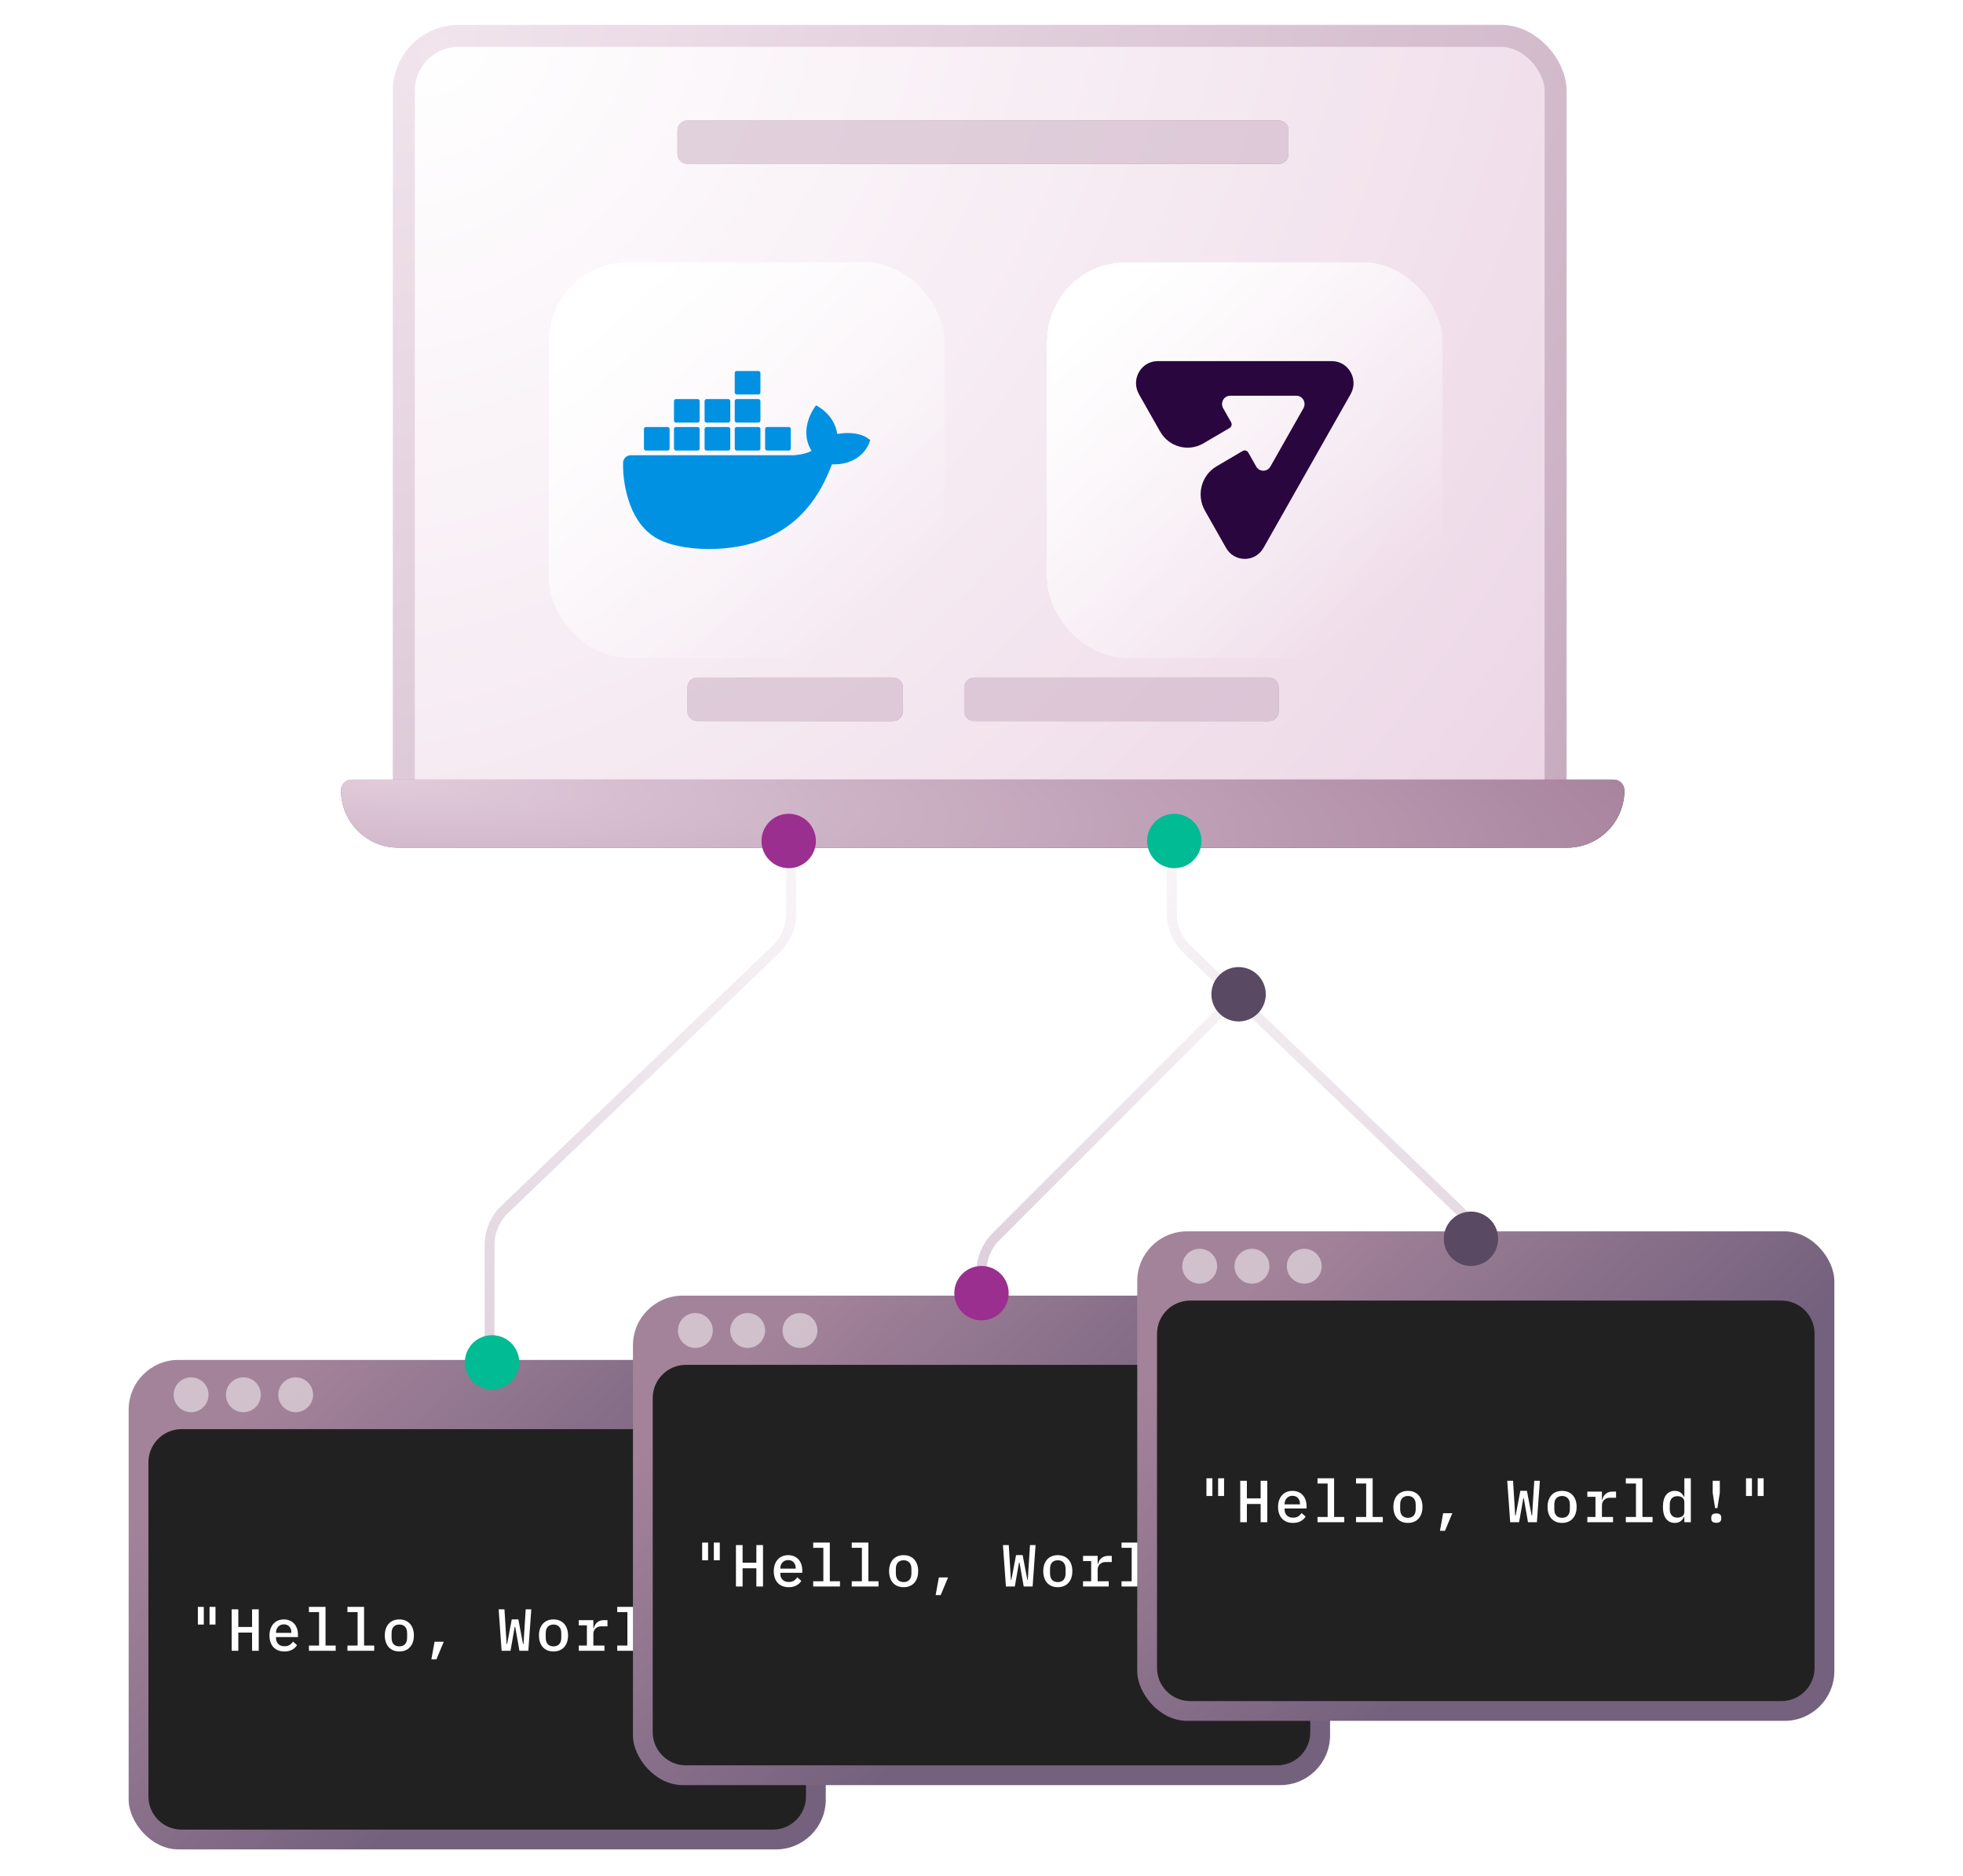 <svg width="473" height="452" viewBox="0 0 473 452" fill="none" xmlns="http://www.w3.org/2000/svg">
<path opacity="0.92" d="M298.448 239.496L239.989 297.954C237.755 300.188 236.5 303.218 236.5 306.378V316.93" stroke="url(#paint0_radial_13878_76166)" stroke-width="2.383" stroke-linecap="round"/>
<path opacity="0.92" d="M355.035 384.834V299.972C355.035 296.726 353.711 293.621 351.368 291.374L286.033 228.717C283.69 226.47 282.366 223.364 282.366 220.118V207.33" stroke="url(#paint1_radial_13878_76166)" stroke-width="2.383" stroke-linecap="round"/>
<rect x="97.307" y="8.642" width="277.52" height="192.949" rx="13.216" fill="url(#paint2_radial_13878_76166)"/>
<rect x="97.307" y="8.642" width="277.52" height="192.949" rx="13.216" fill="url(#paint3_radial_13878_76166)"/>
<rect x="97.307" y="8.642" width="277.52" height="192.949" rx="13.216" stroke="url(#paint4_radial_13878_76166)" stroke-width="5.286"/>
<rect x="97.307" y="8.642" width="277.52" height="192.949" rx="13.216" stroke="url(#paint5_radial_13878_76166)" stroke-width="5.286"/>
<g filter="url(#filter0_d_13878_76166)">
<rect x="128.687" y="52.46" width="95.304" height="95.304" rx="19.061" fill="url(#paint6_linear_13878_76166)" shape-rendering="crispEdges"/>
<path d="M205.541 94.887C205.375 94.748 203.883 93.611 200.679 93.611C199.85 93.611 198.993 93.695 198.165 93.833C197.557 89.592 194.048 87.54 193.91 87.429L193.054 86.93L192.501 87.734C191.811 88.815 191.286 90.035 190.982 91.283C190.402 93.695 190.761 95.968 191.976 97.909C190.512 98.74 188.136 98.934 187.639 98.962H148.41C147.388 98.962 146.559 99.794 146.559 100.819C146.504 104.257 147.084 107.695 148.272 110.938C149.626 114.487 151.642 117.12 154.239 118.728C157.168 120.53 161.947 121.556 167.334 121.556C169.765 121.556 172.196 121.334 174.6 120.891C177.942 120.281 181.147 119.116 184.103 117.425C186.534 116.011 188.717 114.209 190.567 112.102C193.689 108.582 195.54 104.645 196.894 101.152C197.087 101.152 197.253 101.152 197.446 101.152C200.844 101.152 202.944 99.794 204.104 98.629C204.878 97.909 205.458 97.021 205.872 96.023L206.121 95.302L205.541 94.887Z" fill="#0091E2"/>
<path d="M152.057 97.825H157.306C157.554 97.825 157.775 97.631 157.775 97.354V92.641C157.775 92.392 157.582 92.17 157.306 92.17H152.057C151.808 92.17 151.587 92.364 151.587 92.641V97.354C151.615 97.631 151.808 97.825 152.057 97.825Z" fill="#0091E2"/>
<path d="M159.295 97.825H164.544C164.792 97.825 165.013 97.631 165.013 97.354V92.641C165.013 92.392 164.82 92.17 164.544 92.17H159.295C159.046 92.17 158.825 92.364 158.825 92.641V97.354C158.853 97.631 159.046 97.825 159.295 97.825Z" fill="#0091E2"/>
<path d="M166.671 97.825H171.92C172.169 97.825 172.39 97.631 172.39 97.354V92.641C172.39 92.392 172.196 92.17 171.92 92.17H166.671C166.422 92.17 166.201 92.364 166.201 92.641V97.354C166.201 97.631 166.395 97.825 166.671 97.825Z" fill="#0091E2"/>
<path d="M173.937 97.825H179.186C179.434 97.825 179.655 97.631 179.655 97.354V92.641C179.655 92.392 179.462 92.17 179.186 92.17H173.937C173.688 92.17 173.467 92.364 173.467 92.641V97.354C173.467 97.631 173.688 97.825 173.937 97.825Z" fill="#0091E2"/>
<path d="M159.295 91.089H164.544C164.792 91.089 165.013 90.867 165.013 90.617V85.905C165.013 85.655 164.82 85.433 164.544 85.433H159.295C159.046 85.433 158.825 85.627 158.825 85.905V90.617C158.853 90.867 159.046 91.089 159.295 91.089Z" fill="#0091E2"/>
<path d="M166.671 91.089H171.92C172.169 91.089 172.39 90.867 172.39 90.617V85.905C172.39 85.655 172.196 85.433 171.92 85.433H166.671C166.422 85.433 166.201 85.627 166.201 85.905V90.617C166.201 90.867 166.395 91.089 166.671 91.089Z" fill="#0091E2"/>
<path d="M173.937 91.089H179.186C179.434 91.089 179.655 90.867 179.655 90.617V85.905C179.655 85.655 179.434 85.433 179.186 85.433H173.937C173.688 85.433 173.467 85.627 173.467 85.905V90.617C173.467 90.867 173.688 91.089 173.937 91.089Z" fill="#0091E2"/>
<path d="M173.937 84.324H179.186C179.434 84.324 179.655 84.13 179.655 83.853V79.14C179.655 78.891 179.434 78.669 179.186 78.669H173.937C173.688 78.669 173.467 78.863 173.467 79.14V83.853C173.467 84.103 173.688 84.324 173.937 84.324Z" fill="#0091E2"/>
<path d="M181.257 97.825H186.506C186.755 97.825 186.976 97.631 186.976 97.354V92.641C186.976 92.392 186.783 92.17 186.506 92.17H181.257C181.009 92.17 180.788 92.364 180.788 92.641V97.354C180.815 97.631 181.009 97.825 181.257 97.825Z" fill="#0091E2"/>
</g>
<g opacity="0.5">
<path d="M163.234 31.39C163.234 30.074 164.301 29.007 165.617 29.007H308.096C309.412 29.007 310.478 30.074 310.478 31.39V37.108C310.478 38.424 309.412 39.491 308.096 39.491H165.617C164.301 39.491 163.234 38.424 163.234 37.108V31.39Z" fill="url(#paint7_radial_13878_76166)"/>
<path d="M163.234 31.39C163.234 30.074 164.301 29.007 165.617 29.007H308.096C309.412 29.007 310.478 30.074 310.478 31.39V37.108C310.478 38.424 309.412 39.491 308.096 39.491H165.617C164.301 39.491 163.234 38.424 163.234 37.108V31.39Z" fill="url(#paint8_radial_13878_76166)"/>
<path d="M163.234 31.39C163.234 30.074 164.301 29.007 165.617 29.007H308.096C309.412 29.007 310.478 30.074 310.478 31.39V37.108C310.478 38.424 309.412 39.491 308.096 39.491H165.617C164.301 39.491 163.234 38.424 163.234 37.108V31.39Z" fill="#C7ABBF"/>
</g>
<g opacity="0.5">
<path d="M165.617 165.635C165.617 164.319 166.684 163.252 168 163.252H215.174C216.49 163.252 217.557 164.319 217.557 165.635V171.353C217.557 172.669 216.49 173.735 215.174 173.735H168C166.684 173.735 165.617 172.669 165.617 171.353V165.635Z" fill="url(#paint9_radial_13878_76166)"/>
<path d="M165.617 165.635C165.617 164.319 166.684 163.252 168 163.252H215.174C216.49 163.252 217.557 164.319 217.557 165.635V171.353C217.557 172.669 216.49 173.735 215.174 173.735H168C166.684 173.735 165.617 172.669 165.617 171.353V165.635Z" fill="url(#paint10_radial_13878_76166)"/>
<path d="M165.617 165.635C165.617 164.319 166.684 163.252 168 163.252H215.174C216.49 163.252 217.557 164.319 217.557 165.635V171.353C217.557 172.669 216.49 173.735 215.174 173.735H168C166.684 173.735 165.617 172.669 165.617 171.353V165.635Z" fill="#C7ABBF"/>
</g>
<g opacity="0.5">
<path d="M232.33 165.635C232.33 164.319 233.397 163.252 234.713 163.252H305.713C307.029 163.252 308.096 164.319 308.096 165.635V171.353C308.096 172.669 307.029 173.735 305.713 173.735H234.713C233.397 173.735 232.33 172.669 232.33 171.353V165.635Z" fill="url(#paint11_radial_13878_76166)"/>
<path d="M232.33 165.635C232.33 164.319 233.397 163.252 234.713 163.252H305.713C307.029 163.252 308.096 164.319 308.096 165.635V171.353C308.096 172.669 307.029 173.735 305.713 173.735H234.713C233.397 173.735 232.33 172.669 232.33 171.353V165.635Z" fill="url(#paint12_radial_13878_76166)"/>
<path d="M232.33 165.635C232.33 164.319 233.397 163.252 234.713 163.252H305.713C307.029 163.252 308.096 164.319 308.096 165.635V171.353C308.096 172.669 307.029 173.735 305.713 173.735H234.713C233.397 173.735 232.33 172.669 232.33 171.353V165.635Z" fill="#C7ABBF"/>
</g>
<g filter="url(#filter1_d_13878_76166)">
<rect x="248.711" y="52.46" width="95.304" height="95.304" rx="19.061" fill="url(#paint13_linear_13878_76166)" shape-rendering="crispEdges"/>
<path d="M300.877 121.281L321.866 84.251C323.872 80.712 321.364 76.287 317.351 76.287H275.375C271.362 76.287 268.854 80.712 270.861 84.251L274.554 90.767L275.952 93.235C278.069 96.97 282.749 98.249 286.411 96.095L292.705 92.394C293.179 92.115 293.341 91.496 293.068 91.013L291.156 87.64C290.395 86.298 291.344 84.619 292.863 84.619H308.787C310.308 84.619 311.258 86.3 310.497 87.644L302.54 101.684C301.778 103.027 299.877 103.027 299.115 101.684L297.202 98.307C296.929 97.825 296.324 97.66 295.851 97.937L289.554 101.641C285.895 103.793 284.642 108.567 286.757 112.298L288.155 114.766L291.848 121.281C293.857 124.825 298.869 124.825 300.877 121.281Z" fill="#29063E"/>
</g>
<path d="M82.17 190.425C82.17 189.006 83.321 187.855 84.74 187.855H388.836C390.256 187.855 391.406 189.006 391.406 190.425C391.406 198.052 385.224 204.235 377.597 204.235H95.98C88.353 204.235 82.17 198.052 82.17 190.425Z" fill="url(#paint14_radial_13878_76166)"/>
<path d="M82.17 190.425C82.17 189.006 83.321 187.855 84.74 187.855H388.836C390.256 187.855 391.406 189.006 391.406 190.425C391.406 198.052 385.224 204.235 377.597 204.235H95.98C88.353 204.235 82.17 198.052 82.17 190.425Z" fill="url(#paint15_radial_13878_76166)"/>
<path d="M82.17 190.425C82.17 189.006 83.321 187.855 84.74 187.855H388.836C390.256 187.855 391.406 189.006 391.406 190.425C391.406 198.052 385.224 204.235 377.597 204.235H95.98C88.353 204.235 82.17 198.052 82.17 190.425Z" fill="url(#paint16_radial_13878_76166)"/>
<path opacity="0.92" d="M117.965 384.834V299.972C117.965 296.726 119.289 293.621 121.632 291.374L186.967 228.717C189.31 226.47 190.634 223.364 190.634 220.118V207.33" stroke="url(#paint17_radial_13878_76166)" stroke-width="2.383" stroke-linecap="round"/>
<ellipse cx="190.04" cy="202.625" rx="6.552" ry="6.552" fill="#9A2F8F"/>
<ellipse cx="282.96" cy="202.625" rx="6.552" ry="6.552" fill="#00BB93"/>
<ellipse cx="298.448" cy="239.556" rx="6.552" ry="6.552" fill="#5A4962"/>
<rect x="31" y="327.652" width="167.974" height="117.939" rx="12" fill="url(#paint18_linear_13878_76166)"/>
<path d="M35.766 352.33C35.766 347.912 39.347 344.33 43.766 344.33H186.209C190.627 344.33 194.209 347.912 194.209 352.33V432.826C194.209 437.244 190.627 440.826 186.209 440.826H43.766C39.347 440.826 35.766 437.244 35.766 432.826V352.33Z" fill="#212121"/>
<circle opacity="0.5" cx="46.043" cy="336.052" r="4.2" fill="white"/>
<circle opacity="0.5" cx="58.643" cy="336.052" r="4.2" fill="white"/>
<circle opacity="0.5" cx="71.244" cy="336.052" r="4.2" fill="white"/>
<path d="M47.677 391.411V387.151H49.106V391.411H47.677ZM50.493 391.411V387.151H51.923V391.411H50.493ZM60.737 393.341H57.421V397.73H55.82V387.752H57.421V391.997H60.737V387.752H62.339V397.73H60.737V393.341ZM68.523 397.902C67.961 397.902 67.456 397.811 67.008 397.63C66.56 397.449 66.183 397.192 65.878 396.858C65.573 396.524 65.34 396.124 65.178 395.657C65.016 395.181 64.935 394.647 64.935 394.056C64.935 393.465 65.016 392.931 65.178 392.455C65.349 391.978 65.583 391.573 65.878 391.24C66.183 390.897 66.55 390.635 66.979 390.453C67.408 390.272 67.885 390.182 68.409 390.182C68.923 390.182 69.39 390.272 69.81 390.453C70.229 390.625 70.586 390.873 70.882 391.197C71.177 391.521 71.401 391.907 71.554 392.355C71.716 392.803 71.797 393.298 71.797 393.842V394.428H66.507V394.671C66.507 395.252 66.688 395.729 67.05 396.1C67.413 396.462 67.913 396.644 68.552 396.644C69.028 396.644 69.433 396.543 69.767 396.343C70.11 396.134 70.386 395.857 70.596 395.514L71.568 396.372C71.32 396.801 70.939 397.163 70.424 397.458C69.919 397.754 69.285 397.902 68.523 397.902ZM68.409 391.368C68.132 391.368 67.875 391.416 67.637 391.511C67.408 391.607 67.208 391.745 67.036 391.926C66.874 392.097 66.746 392.302 66.65 392.541C66.555 392.779 66.507 393.041 66.507 393.327V393.427H70.21V393.284C70.21 392.703 70.043 392.24 69.71 391.897C69.385 391.545 68.952 391.368 68.409 391.368ZM74.436 396.472H76.88V388.409H74.436V387.151H78.439V396.472H80.883V397.73H74.436V396.472ZM83.722 396.472H86.167V388.409H83.722V387.151H87.725V396.472H90.17V397.73H83.722V396.472ZM96.225 397.902C95.682 397.902 95.192 397.811 94.753 397.63C94.324 397.449 93.957 397.192 93.652 396.858C93.357 396.524 93.128 396.119 92.966 395.643C92.804 395.166 92.723 394.633 92.723 394.042C92.723 393.451 92.804 392.917 92.966 392.441C93.128 391.964 93.357 391.559 93.652 391.225C93.957 390.892 94.324 390.635 94.753 390.453C95.192 390.272 95.682 390.182 96.225 390.182C96.769 390.182 97.255 390.272 97.684 390.453C98.122 390.635 98.489 390.892 98.784 391.225C99.089 391.559 99.323 391.964 99.485 392.441C99.647 392.917 99.728 393.451 99.728 394.042C99.728 394.633 99.647 395.166 99.485 395.643C99.323 396.119 99.089 396.524 98.784 396.858C98.489 397.192 98.122 397.449 97.684 397.63C97.255 397.811 96.769 397.902 96.225 397.902ZM96.225 396.672C96.797 396.672 97.25 396.501 97.584 396.157C97.927 395.805 98.098 395.285 98.098 394.599V393.484C98.098 392.798 97.927 392.283 97.584 391.94C97.25 391.588 96.797 391.411 96.225 391.411C95.654 391.411 95.196 391.588 94.853 391.94C94.52 392.283 94.353 392.798 94.353 393.484V394.599C94.353 395.285 94.52 395.805 94.853 396.157C95.196 396.501 95.654 396.672 96.225 396.672ZM104.712 395.557H106.927L105.155 399.803H103.94L104.712 395.557ZM120.869 397.73L120.154 387.752H121.555L121.912 393.556L122.07 396.115H122.184L123.313 390.168H124.9L126.029 396.115H126.144L126.301 393.556L126.673 387.752H128.017L127.302 397.73H125.157L124.142 391.955H124.028L123.013 397.73H120.869ZM133.372 397.902C132.829 397.902 132.338 397.811 131.899 397.63C131.471 397.449 131.104 397.192 130.799 396.858C130.503 396.524 130.274 396.119 130.112 395.643C129.95 395.166 129.869 394.633 129.869 394.042C129.869 393.451 129.95 392.917 130.112 392.441C130.274 391.964 130.503 391.559 130.799 391.225C131.104 390.892 131.471 390.635 131.899 390.453C132.338 390.272 132.829 390.182 133.372 390.182C133.915 390.182 134.401 390.272 134.83 390.453C135.268 390.635 135.635 390.892 135.931 391.225C136.236 391.559 136.469 391.964 136.631 392.441C136.793 392.917 136.874 393.451 136.874 394.042C136.874 394.633 136.793 395.166 136.631 395.643C136.469 396.119 136.236 396.524 135.931 396.858C135.635 397.192 135.268 397.449 134.83 397.63C134.401 397.811 133.915 397.902 133.372 397.902ZM133.372 396.672C133.944 396.672 134.396 396.501 134.73 396.157C135.073 395.805 135.245 395.285 135.245 394.599V393.484C135.245 392.798 135.073 392.283 134.73 391.94C134.396 391.588 133.944 391.411 133.372 391.411C132.8 391.411 132.343 391.588 131.999 391.94C131.666 392.283 131.499 392.798 131.499 393.484V394.599C131.499 395.285 131.666 395.805 131.999 396.157C132.343 396.501 132.8 396.672 133.372 396.672ZM139.456 396.472H141.415V391.611H139.456V390.353H142.973V392.312H143.059C143.125 392.055 143.221 391.807 143.345 391.569C143.469 391.33 143.626 391.125 143.816 390.954C144.007 390.773 144.241 390.63 144.517 390.525C144.793 390.411 145.117 390.353 145.489 390.353H146.375V391.84H144.917C144.345 391.84 143.878 392.012 143.516 392.355C143.154 392.688 142.973 393.141 142.973 393.713V396.472H145.646V397.73H139.456V396.472ZM148.729 396.472H151.173V388.409H148.729V387.151H152.731V396.472H155.176V397.73H148.729V396.472ZM162.833 396.472H162.747C162.528 396.92 162.237 397.273 161.875 397.53C161.513 397.778 161.06 397.902 160.517 397.902C159.65 397.902 158.959 397.577 158.444 396.929C157.929 396.281 157.672 395.319 157.672 394.042C157.672 392.765 157.929 391.802 158.444 391.154C158.959 390.506 159.65 390.182 160.517 390.182C161.06 390.182 161.513 390.311 161.875 390.568C162.237 390.816 162.528 391.164 162.747 391.611H162.833V387.151H164.391V397.73H162.833V396.472ZM161.16 396.629C161.389 396.629 161.603 396.601 161.803 396.543C162.004 396.486 162.18 396.4 162.332 396.286C162.485 396.172 162.604 396.034 162.69 395.872C162.785 395.7 162.833 395.5 162.833 395.271V392.812C162.833 392.584 162.785 392.388 162.69 392.226C162.604 392.055 162.485 391.912 162.332 391.797C162.18 391.683 162.004 391.597 161.803 391.54C161.603 391.483 161.389 391.454 161.16 391.454C160.569 391.454 160.112 391.635 159.788 391.997C159.473 392.36 159.316 392.841 159.316 393.441V394.642C159.316 395.243 159.473 395.724 159.788 396.086C160.112 396.448 160.569 396.629 161.16 396.629ZM170.247 394.342L169.66 390.654V387.752H171.376V390.654L170.79 394.342H170.247ZM170.518 397.873C170.08 397.873 169.77 397.782 169.589 397.601C169.408 397.42 169.317 397.192 169.317 396.915V396.572C169.317 396.296 169.408 396.067 169.589 395.886C169.77 395.705 170.08 395.614 170.518 395.614C170.957 395.614 171.266 395.705 171.447 395.886C171.629 396.067 171.719 396.296 171.719 396.572V396.915C171.719 397.192 171.629 397.42 171.447 397.601C171.266 397.782 170.957 397.873 170.518 397.873ZM177.689 391.411V387.151H179.119V391.411H177.689ZM180.505 391.411V387.151H181.935V391.411H180.505Z" fill="white"/>
<rect x="152.514" y="312.165" width="167.974" height="117.939" rx="12" fill="url(#paint19_linear_13878_76166)"/>
<path d="M157.279 336.843C157.279 332.425 160.861 328.843 165.279 328.843H307.723C312.141 328.843 315.723 332.425 315.723 336.843V417.339C315.723 421.757 312.141 425.339 307.723 425.339H165.279C160.861 425.339 157.279 421.757 157.279 417.339V336.843Z" fill="#212121"/>
<circle opacity="0.5" cx="167.556" cy="320.565" r="4.2" fill="white"/>
<circle opacity="0.5" cx="180.157" cy="320.565" r="4.2" fill="white"/>
<circle opacity="0.5" cx="192.758" cy="320.565" r="4.2" fill="white"/>
<path d="M169.19 375.924V371.664H170.62V375.924H169.19ZM172.007 375.924V371.664H173.436V375.924H172.007ZM182.251 377.854H178.935V382.243H177.333V372.265H178.935V376.511H182.251V372.265H183.852V382.243H182.251V377.854ZM190.037 382.415C189.474 382.415 188.969 382.324 188.521 382.143C188.073 381.962 187.697 381.705 187.392 381.371C187.087 381.038 186.854 380.637 186.691 380.17C186.529 379.694 186.448 379.16 186.448 378.569C186.448 377.978 186.529 377.445 186.691 376.968C186.863 376.492 187.097 376.087 187.392 375.753C187.697 375.41 188.064 375.148 188.493 374.967C188.922 374.786 189.398 374.695 189.922 374.695C190.437 374.695 190.904 374.786 191.323 374.967C191.743 375.138 192.1 375.386 192.395 375.71C192.691 376.034 192.915 376.42 193.067 376.868C193.229 377.316 193.31 377.812 193.31 378.355V378.941H188.021V379.184C188.021 379.765 188.202 380.242 188.564 380.613C188.926 380.976 189.427 381.157 190.065 381.157C190.542 381.157 190.947 381.057 191.28 380.856C191.623 380.647 191.9 380.37 192.11 380.027L193.082 380.885C192.834 381.314 192.453 381.676 191.938 381.972C191.433 382.267 190.799 382.415 190.037 382.415ZM189.922 375.882C189.646 375.882 189.389 375.929 189.15 376.025C188.922 376.12 188.721 376.258 188.55 376.439C188.388 376.611 188.259 376.816 188.164 377.054C188.069 377.292 188.021 377.554 188.021 377.84V377.94H191.724V377.797C191.724 377.216 191.557 376.754 191.223 376.411C190.899 376.058 190.466 375.882 189.922 375.882ZM195.949 380.985H198.394V372.922H195.949V371.664H199.952V380.985H202.397V382.243H195.949V380.985ZM205.236 380.985H207.681V372.922H205.236V371.664H209.239V380.985H211.683V382.243H205.236V380.985ZM217.739 382.415C217.196 382.415 216.705 382.324 216.267 382.143C215.838 381.962 215.471 381.705 215.166 381.371C214.871 381.038 214.642 380.633 214.48 380.156C214.318 379.679 214.237 379.146 214.237 378.555C214.237 377.964 214.318 377.43 214.48 376.954C214.642 376.477 214.871 376.072 215.166 375.739C215.471 375.405 215.838 375.148 216.267 374.967C216.705 374.786 217.196 374.695 217.739 374.695C218.282 374.695 218.768 374.786 219.197 374.967C219.636 375.148 220.003 375.405 220.298 375.739C220.603 376.072 220.837 376.477 220.999 376.954C221.161 377.43 221.242 377.964 221.242 378.555C221.242 379.146 221.161 379.679 220.999 380.156C220.837 380.633 220.603 381.038 220.298 381.371C220.003 381.705 219.636 381.962 219.197 382.143C218.768 382.324 218.282 382.415 217.739 382.415ZM217.739 381.185C218.311 381.185 218.764 381.014 219.097 380.671C219.44 380.318 219.612 379.799 219.612 379.112V377.997C219.612 377.311 219.44 376.797 219.097 376.453C218.764 376.101 218.311 375.924 217.739 375.924C217.167 375.924 216.71 376.101 216.367 376.453C216.033 376.797 215.866 377.311 215.866 377.997V379.112C215.866 379.799 216.033 380.318 216.367 380.671C216.71 381.014 217.167 381.185 217.739 381.185ZM226.225 380.07H228.441L226.668 384.316H225.453L226.225 380.07ZM242.382 382.243L241.668 372.265H243.069L243.426 378.069L243.583 380.628H243.698L244.827 374.681H246.414L247.543 380.628H247.658L247.815 378.069L248.186 372.265H249.53L248.815 382.243H246.671L245.656 376.468H245.542L244.527 382.243H242.382ZM254.886 382.415C254.342 382.415 253.851 382.324 253.413 382.143C252.984 381.962 252.617 381.705 252.312 381.371C252.017 381.038 251.788 380.633 251.626 380.156C251.464 379.679 251.383 379.146 251.383 378.555C251.383 377.964 251.464 377.43 251.626 376.954C251.788 376.477 252.017 376.072 252.312 375.739C252.617 375.405 252.984 375.148 253.413 374.967C253.851 374.786 254.342 374.695 254.886 374.695C255.429 374.695 255.915 374.786 256.344 374.967C256.782 375.148 257.149 375.405 257.444 375.739C257.749 376.072 257.983 376.477 258.145 376.954C258.307 377.43 258.388 377.964 258.388 378.555C258.388 379.146 258.307 379.679 258.145 380.156C257.983 380.633 257.749 381.038 257.444 381.371C257.149 381.705 256.782 381.962 256.344 382.143C255.915 382.324 255.429 382.415 254.886 382.415ZM254.886 381.185C255.457 381.185 255.91 381.014 256.244 380.671C256.587 380.318 256.758 379.799 256.758 379.112V377.997C256.758 377.311 256.587 376.797 256.244 376.453C255.91 376.101 255.457 375.924 254.886 375.924C254.314 375.924 253.856 376.101 253.513 376.453C253.18 376.797 253.013 377.311 253.013 377.997V379.112C253.013 379.799 253.18 380.318 253.513 380.671C253.856 381.014 254.314 381.185 254.886 381.185ZM260.97 380.985H262.928V376.125H260.97V374.867H264.487V376.825H264.572C264.639 376.568 264.734 376.32 264.858 376.082C264.982 375.843 265.139 375.639 265.33 375.467C265.521 375.286 265.754 375.143 266.031 375.038C266.307 374.924 266.631 374.867 267.003 374.867H267.889V376.353H266.431C265.859 376.353 265.392 376.525 265.03 376.868C264.668 377.202 264.487 377.654 264.487 378.226V380.985H267.16V382.243H260.97V380.985ZM270.242 380.985H272.687V372.922H270.242V371.664H274.245V380.985H276.69V382.243H270.242V380.985ZM284.346 380.985H284.261C284.041 381.433 283.751 381.786 283.389 382.043C283.026 382.291 282.574 382.415 282.031 382.415C281.163 382.415 280.472 382.091 279.958 381.443C279.443 380.795 279.186 379.832 279.186 378.555C279.186 377.278 279.443 376.315 279.958 375.667C280.472 375.019 281.163 374.695 282.031 374.695C282.574 374.695 283.026 374.824 283.389 375.081C283.751 375.329 284.041 375.677 284.261 376.125H284.346V371.664H285.905V382.243H284.346V380.985ZM282.674 381.142C282.903 381.142 283.117 381.114 283.317 381.057C283.517 380.999 283.694 380.914 283.846 380.799C283.999 380.685 284.118 380.547 284.203 380.385C284.299 380.213 284.346 380.013 284.346 379.784V377.325C284.346 377.097 284.299 376.901 284.203 376.739C284.118 376.568 283.999 376.425 283.846 376.31C283.694 376.196 283.517 376.11 283.317 376.053C283.117 375.996 282.903 375.967 282.674 375.967C282.083 375.967 281.625 376.148 281.301 376.511C280.987 376.873 280.83 377.354 280.83 377.954V379.155C280.83 379.756 280.987 380.237 281.301 380.599C281.625 380.961 282.083 381.142 282.674 381.142ZM291.76 378.855L291.174 375.167V372.265H292.89V375.167L292.304 378.855H291.76ZM292.032 382.386C291.593 382.386 291.284 382.296 291.103 382.115C290.922 381.933 290.831 381.705 290.831 381.428V381.085C290.831 380.809 290.922 380.58 291.103 380.399C291.284 380.218 291.593 380.127 292.032 380.127C292.47 380.127 292.78 380.218 292.961 380.399C293.142 380.58 293.233 380.809 293.233 381.085V381.428C293.233 381.705 293.142 381.933 292.961 382.115C292.78 382.296 292.47 382.386 292.032 382.386ZM299.203 375.924V371.664H300.632V375.924H299.203ZM302.019 375.924V371.664H303.449V375.924H302.019Z" fill="white"/>
<rect x="274.025" y="296.678" width="167.974" height="117.939" rx="12" fill="url(#paint20_linear_13878_76166)"/>
<path d="M278.791 321.356C278.791 316.938 282.373 313.356 286.791 313.356H429.234C433.653 313.356 437.234 316.938 437.234 321.356V401.852C437.234 406.27 433.653 409.852 429.234 409.852H286.791C282.373 409.852 278.791 406.27 278.791 401.852V321.356Z" fill="#212121"/>
<circle opacity="0.5" cx="289.068" cy="305.077" r="4.2" fill="white"/>
<circle opacity="0.5" cx="301.669" cy="305.077" r="4.2" fill="white"/>
<circle opacity="0.5" cx="314.269" cy="305.077" r="4.2" fill="white"/>
<path d="M290.702 360.437V356.177H292.132V360.437H290.702ZM293.518 360.437V356.177H294.948V360.437H293.518ZM303.763 362.367H300.446V366.756H298.845V356.777H300.446V361.023H303.763V356.777H305.364V366.756H303.763V362.367ZM311.548 366.927C310.986 366.927 310.481 366.837 310.033 366.656C309.585 366.475 309.209 366.217 308.904 365.884C308.599 365.55 308.365 365.15 308.203 364.683C308.041 364.206 307.96 363.673 307.96 363.082C307.96 362.491 308.041 361.957 308.203 361.481C308.375 361.004 308.608 360.599 308.904 360.266C309.209 359.923 309.576 359.66 310.004 359.479C310.433 359.298 310.91 359.208 311.434 359.208C311.949 359.208 312.416 359.298 312.835 359.479C313.254 359.651 313.612 359.899 313.907 360.223C314.203 360.547 314.427 360.933 314.579 361.381C314.741 361.829 314.822 362.324 314.822 362.867V363.454H309.533V363.697C309.533 364.278 309.714 364.754 310.076 365.126C310.438 365.488 310.938 365.669 311.577 365.669C312.053 365.669 312.459 365.569 312.792 365.369C313.135 365.16 313.412 364.883 313.621 364.54L314.593 365.398C314.346 365.827 313.964 366.189 313.45 366.484C312.945 366.78 312.311 366.927 311.548 366.927ZM311.434 360.394C311.158 360.394 310.9 360.442 310.662 360.537C310.433 360.633 310.233 360.771 310.062 360.952C309.9 361.123 309.771 361.328 309.676 361.567C309.58 361.805 309.533 362.067 309.533 362.353V362.453H313.235V362.31C313.235 361.729 313.068 361.266 312.735 360.923C312.411 360.571 311.977 360.394 311.434 360.394ZM317.461 365.498H319.906V357.435H317.461V356.177H321.464V365.498H323.909V366.756H317.461V365.498ZM326.748 365.498H329.192V357.435H326.748V356.177H330.751V365.498H333.195V366.756H326.748V365.498ZM339.251 366.927C338.708 366.927 338.217 366.837 337.778 366.656C337.35 366.475 336.983 366.217 336.678 365.884C336.382 365.55 336.154 365.145 335.991 364.669C335.829 364.192 335.748 363.658 335.748 363.068C335.748 362.477 335.829 361.943 335.991 361.466C336.154 360.99 336.382 360.585 336.678 360.251C336.983 359.918 337.35 359.66 337.778 359.479C338.217 359.298 338.708 359.208 339.251 359.208C339.794 359.208 340.28 359.298 340.709 359.479C341.147 359.66 341.514 359.918 341.81 360.251C342.115 360.585 342.348 360.99 342.51 361.466C342.672 361.943 342.753 362.477 342.753 363.068C342.753 363.658 342.672 364.192 342.51 364.669C342.348 365.145 342.115 365.55 341.81 365.884C341.514 366.217 341.147 366.475 340.709 366.656C340.28 366.837 339.794 366.927 339.251 366.927ZM339.251 365.698C339.823 365.698 340.275 365.526 340.609 365.183C340.952 364.831 341.124 364.311 341.124 363.625V362.51C341.124 361.824 340.952 361.309 340.609 360.966C340.275 360.613 339.823 360.437 339.251 360.437C338.679 360.437 338.222 360.613 337.879 360.966C337.545 361.309 337.378 361.824 337.378 362.51V363.625C337.378 364.311 337.545 364.831 337.879 365.183C338.222 365.526 338.679 365.698 339.251 365.698ZM347.737 364.583H349.953L348.18 368.829H346.965L347.737 364.583ZM363.894 366.756L363.179 356.777H364.58L364.938 362.582L365.095 365.14H365.209L366.339 359.193H367.926L369.055 365.14H369.169L369.326 362.582L369.698 356.777H371.042L370.327 366.756H368.183L367.168 360.98H367.053L366.038 366.756H363.894ZM376.397 366.927C375.854 366.927 375.363 366.837 374.925 366.656C374.496 366.475 374.129 366.217 373.824 365.884C373.529 365.55 373.3 365.145 373.138 364.669C372.976 364.192 372.895 363.658 372.895 363.068C372.895 362.477 372.976 361.943 373.138 361.466C373.3 360.99 373.529 360.585 373.824 360.251C374.129 359.918 374.496 359.66 374.925 359.479C375.363 359.298 375.854 359.208 376.397 359.208C376.94 359.208 377.427 359.298 377.855 359.479C378.294 359.66 378.661 359.918 378.956 360.251C379.261 360.585 379.495 360.99 379.657 361.466C379.819 361.943 379.9 362.477 379.9 363.068C379.9 363.658 379.819 364.192 379.657 364.669C379.495 365.145 379.261 365.55 378.956 365.884C378.661 366.217 378.294 366.475 377.855 366.656C377.427 366.837 376.94 366.927 376.397 366.927ZM376.397 365.698C376.969 365.698 377.422 365.526 377.755 365.183C378.098 364.831 378.27 364.311 378.27 363.625V362.51C378.27 361.824 378.098 361.309 377.755 360.966C377.422 360.613 376.969 360.437 376.397 360.437C375.825 360.437 375.368 360.613 375.025 360.966C374.691 361.309 374.525 361.824 374.525 362.51V363.625C374.525 364.311 374.691 364.831 375.025 365.183C375.368 365.526 375.825 365.698 376.397 365.698ZM382.482 365.498H384.44V360.637H382.482V359.379H385.998V361.338H386.084C386.151 361.08 386.246 360.833 386.37 360.594C386.494 360.356 386.651 360.151 386.842 359.98C387.032 359.799 387.266 359.656 387.542 359.551C387.819 359.436 388.143 359.379 388.514 359.379H389.401V360.866H387.943C387.371 360.866 386.904 361.038 386.542 361.381C386.179 361.714 385.998 362.167 385.998 362.739V365.498H388.672V366.756H382.482V365.498ZM391.754 365.498H394.198V357.435H391.754V356.177H395.757V365.498H398.201V366.756H391.754V365.498ZM405.858 365.498H405.772C405.553 365.946 405.262 366.298 404.9 366.556C404.538 366.804 404.085 366.927 403.542 366.927C402.675 366.927 401.984 366.603 401.469 365.955C400.955 365.307 400.697 364.345 400.697 363.068C400.697 361.791 400.955 360.828 401.469 360.18C401.984 359.532 402.675 359.208 403.542 359.208C404.085 359.208 404.538 359.336 404.9 359.594C405.262 359.842 405.553 360.189 405.772 360.637H405.858V356.177H407.416V366.756H405.858V365.498ZM404.186 365.655C404.414 365.655 404.629 365.627 404.829 365.569C405.029 365.512 405.205 365.426 405.358 365.312C405.51 365.198 405.629 365.059 405.715 364.897C405.81 364.726 405.858 364.526 405.858 364.297V361.838C405.858 361.609 405.81 361.414 405.715 361.252C405.629 361.08 405.51 360.938 405.358 360.823C405.205 360.709 405.029 360.623 404.829 360.566C404.629 360.509 404.414 360.48 404.186 360.48C403.595 360.48 403.137 360.661 402.813 361.023C402.499 361.385 402.341 361.867 402.341 362.467V363.668C402.341 364.268 402.499 364.75 402.813 365.112C403.137 365.474 403.595 365.655 404.186 365.655ZM413.272 363.368L412.686 359.68V356.777H414.401V359.68L413.815 363.368H413.272ZM413.544 366.899C413.105 366.899 412.795 366.808 412.614 366.627C412.433 366.446 412.343 366.217 412.343 365.941V365.598C412.343 365.322 412.433 365.093 412.614 364.912C412.795 364.731 413.105 364.64 413.544 364.64C413.982 364.64 414.292 364.731 414.473 364.912C414.654 365.093 414.744 365.322 414.744 365.598V365.941C414.744 366.217 414.654 366.446 414.473 366.627C414.292 366.808 413.982 366.899 413.544 366.899ZM420.714 360.437V356.177H422.144V360.437H420.714ZM423.531 360.437V356.177H424.96V360.437H423.531Z" fill="white"/>
<ellipse cx="118.561" cy="328.247" rx="6.552" ry="6.552" fill="#00BB93"/>
<ellipse cx="236.5" cy="311.569" rx="6.552" ry="6.552" fill="#9A2F8F"/>
<ellipse cx="354.439" cy="298.465" rx="6.552" ry="6.552" fill="#5A4962"/>
<defs>
<filter id="filter0_d_13878_76166" x="113.2" y="44.121" width="133.426" height="133.426" filterUnits="userSpaceOnUse" color-interpolation-filters="sRGB">
<feFlood flood-opacity="0" result="BackgroundImageFix"/>
<feColorMatrix in="SourceAlpha" type="matrix" values="0 0 0 0 0 0 0 0 0 0 0 0 0 0 0 0 0 0 127 0" result="hardAlpha"/>
<feOffset dx="3.574" dy="10.722"/>
<feGaussianBlur stdDeviation="9.53"/>
<feComposite in2="hardAlpha" operator="out"/>
<feColorMatrix type="matrix" values="0 0 0 0 0.565 0 0 0 0 0.447 0 0 0 0 0.6 0 0 0 0.15 0"/>
<feBlend mode="normal" in2="BackgroundImageFix" result="effect1_dropShadow_13878_76166"/>
<feBlend mode="normal" in="SourceGraphic" in2="effect1_dropShadow_13878_76166" result="shape"/>
</filter>
<filter id="filter1_d_13878_76166" x="233.224" y="44.121" width="133.426" height="133.426" filterUnits="userSpaceOnUse" color-interpolation-filters="sRGB">
<feFlood flood-opacity="0" result="BackgroundImageFix"/>
<feColorMatrix in="SourceAlpha" type="matrix" values="0 0 0 0 0 0 0 0 0 0 0 0 0 0 0 0 0 0 127 0" result="hardAlpha"/>
<feOffset dx="3.574" dy="10.722"/>
<feGaussianBlur stdDeviation="9.53"/>
<feComposite in2="hardAlpha" operator="out"/>
<feColorMatrix type="matrix" values="0 0 0 0 0.565 0 0 0 0 0.447 0 0 0 0 0.6 0 0 0 0.15 0"/>
<feBlend mode="normal" in2="BackgroundImageFix" result="effect1_dropShadow_13878_76166"/>
<feBlend mode="normal" in="SourceGraphic" in2="effect1_dropShadow_13878_76166" result="shape"/>
</filter>
<radialGradient id="paint0_radial_13878_76166" cx="0" cy="0" r="1" gradientUnits="userSpaceOnUse" gradientTransform="translate(300.987 241.834) rotate(141.749) scale(95.695 74.971)">
<stop stop-color="#B594AC" stop-opacity="0.11"/>
<stop offset="1" stop-color="#B594AC" stop-opacity="0.5"/>
</radialGradient>
<radialGradient id="paint1_radial_13878_76166" cx="0" cy="0" r="1" gradientUnits="userSpaceOnUse" gradientTransform="translate(279.387 212.691) rotate(57.011) scale(161.912 119.153)">
<stop stop-color="#B594AC" stop-opacity="0.11"/>
<stop offset="1" stop-color="#B594AC" stop-opacity="0.5"/>
</radialGradient>
<radialGradient id="paint2_radial_13878_76166" cx="0" cy="0" r="1" gradientUnits="userSpaceOnUse" gradientTransform="translate(377.954 346.075) rotate(-130.451) scale(437.537 436.916)">
<stop offset="0.369" stop-color="#7D7D7D"/>
<stop offset="1" stop-color="#D6D6D6"/>
</radialGradient>
<radialGradient id="paint3_radial_13878_76166" cx="0" cy="0" r="1" gradientUnits="userSpaceOnUse" gradientTransform="translate(106.637 5.815) rotate(41.88) scale(553.678 677.705)">
<stop stop-color="white"/>
<stop offset="1" stop-color="#DFB9D4"/>
</radialGradient>
<radialGradient id="paint4_radial_13878_76166" cx="0" cy="0" r="1" gradientUnits="userSpaceOnUse" gradientTransform="translate(106.637 5.815) rotate(41.88) scale(553.678 677.705)">
<stop stop-color="white"/>
<stop offset="1" stop-color="#DFB9D4"/>
</radialGradient>
<radialGradient id="paint5_radial_13878_76166" cx="0" cy="0" r="1" gradientUnits="userSpaceOnUse" gradientTransform="translate(106.637 5.815) rotate(41.88) scale(553.678 801.975)">
<stop stop-color="#F1E4ED"/>
<stop offset="1" stop-color="#AA849F"/>
</radialGradient>
<linearGradient id="paint6_linear_13878_76166" x1="133.282" y1="70.33" x2="198.804" y2="144.787" gradientUnits="userSpaceOnUse">
<stop stop-color="white"/>
<stop offset="1" stop-color="white" stop-opacity="0"/>
</linearGradient>
<radialGradient id="paint7_radial_13878_76166" cx="0" cy="0" r="1" gradientUnits="userSpaceOnUse" gradientTransform="translate(169.468 28.998) rotate(5.204) scale(215.521 47.938)">
<stop stop-color="#F8EFF5"/>
<stop offset="1" stop-color="#C2A3B9"/>
</radialGradient>
<radialGradient id="paint8_radial_13878_76166" cx="0" cy="0" r="1" gradientUnits="userSpaceOnUse" gradientTransform="translate(310.73 46.992) rotate(-173.206) scale(148.845 35.363)">
<stop offset="0.369" stop-color="#3F3F3F"/>
<stop offset="1" stop-color="#808080"/>
</radialGradient>
<radialGradient id="paint9_radial_13878_76166" cx="0" cy="0" r="1" gradientUnits="userSpaceOnUse" gradientTransform="translate(167.816 163.242) rotate(14.477) scale(78.193 46.608)">
<stop stop-color="#F8EFF5"/>
<stop offset="1" stop-color="#C2A3B9"/>
</radialGradient>
<radialGradient id="paint10_radial_13878_76166" cx="0" cy="0" r="1" gradientUnits="userSpaceOnUse" gradientTransform="translate(217.646 181.236) rotate(-161.339) scale(55.029 33.741)">
<stop offset="0.369" stop-color="#3F3F3F"/>
<stop offset="1" stop-color="#808080"/>
</radialGradient>
<radialGradient id="paint11_radial_13878_76166" cx="0" cy="0" r="1" gradientUnits="userSpaceOnUse" gradientTransform="translate(235.538 163.242) rotate(10.037) scale(112.158 47.4)">
<stop stop-color="#F8EFF5"/>
<stop offset="1" stop-color="#C2A3B9"/>
</radialGradient>
<radialGradient id="paint12_radial_13878_76166" cx="0" cy="0" r="1" gradientUnits="userSpaceOnUse" gradientTransform="translate(308.225 181.236) rotate(-166.964) scale(78.063 34.696)">
<stop offset="0.369" stop-color="#3F3F3F"/>
<stop offset="1" stop-color="#808080"/>
</radialGradient>
<linearGradient id="paint13_linear_13878_76166" x1="253.306" y1="70.33" x2="318.828" y2="144.787" gradientUnits="userSpaceOnUse">
<stop stop-color="white"/>
<stop offset="1" stop-color="white" stop-opacity="0"/>
</linearGradient>
<radialGradient id="paint14_radial_13878_76166" cx="0" cy="0" r="1" gradientUnits="userSpaceOnUse" gradientTransform="translate(95.262 187.84) rotate(3.876) scale(451.796 75.039)">
<stop stop-color="#F8EFF5"/>
<stop offset="1" stop-color="#C2A3B9"/>
</radialGradient>
<radialGradient id="paint15_radial_13878_76166" cx="0" cy="0" r="1" gradientUnits="userSpaceOnUse" gradientTransform="translate(391.935 215.955) rotate(-174.935) scale(311.62 55.427)">
<stop offset="0.369" stop-color="#3F3F3F"/>
<stop offset="1" stop-color="#808080"/>
</radialGradient>
<radialGradient id="paint16_radial_13878_76166" cx="0" cy="0" r="1" gradientUnits="userSpaceOnUse" gradientTransform="translate(95.262 187.84) rotate(3.876) scale(451.796 88.799)">
<stop stop-color="#E1CCDB"/>
<stop offset="1" stop-color="#8E6282"/>
</radialGradient>
<radialGradient id="paint17_radial_13878_76166" cx="0" cy="0" r="1" gradientUnits="userSpaceOnUse" gradientTransform="translate(193.613 212.691) rotate(122.989) scale(161.912 119.153)">
<stop stop-color="#B594AC" stop-opacity="0.11"/>
<stop offset="1" stop-color="#B594AC" stop-opacity="0.5"/>
</radialGradient>
<linearGradient id="paint18_linear_13878_76166" x1="46.837" y1="351.694" x2="144.971" y2="456.019" gradientUnits="userSpaceOnUse">
<stop stop-color="#A3839A"/>
<stop offset="0.686" stop-color="#74617D"/>
</linearGradient>
<linearGradient id="paint19_linear_13878_76166" x1="168.35" y1="336.207" x2="266.484" y2="440.533" gradientUnits="userSpaceOnUse">
<stop stop-color="#A3839A"/>
<stop offset="0.686" stop-color="#74617D"/>
</linearGradient>
<linearGradient id="paint20_linear_13878_76166" x1="289.862" y1="320.719" x2="387.996" y2="425.045" gradientUnits="userSpaceOnUse">
<stop stop-color="#A3839A"/>
<stop offset="0.686" stop-color="#74617D"/>
</linearGradient>
</defs>
</svg>
